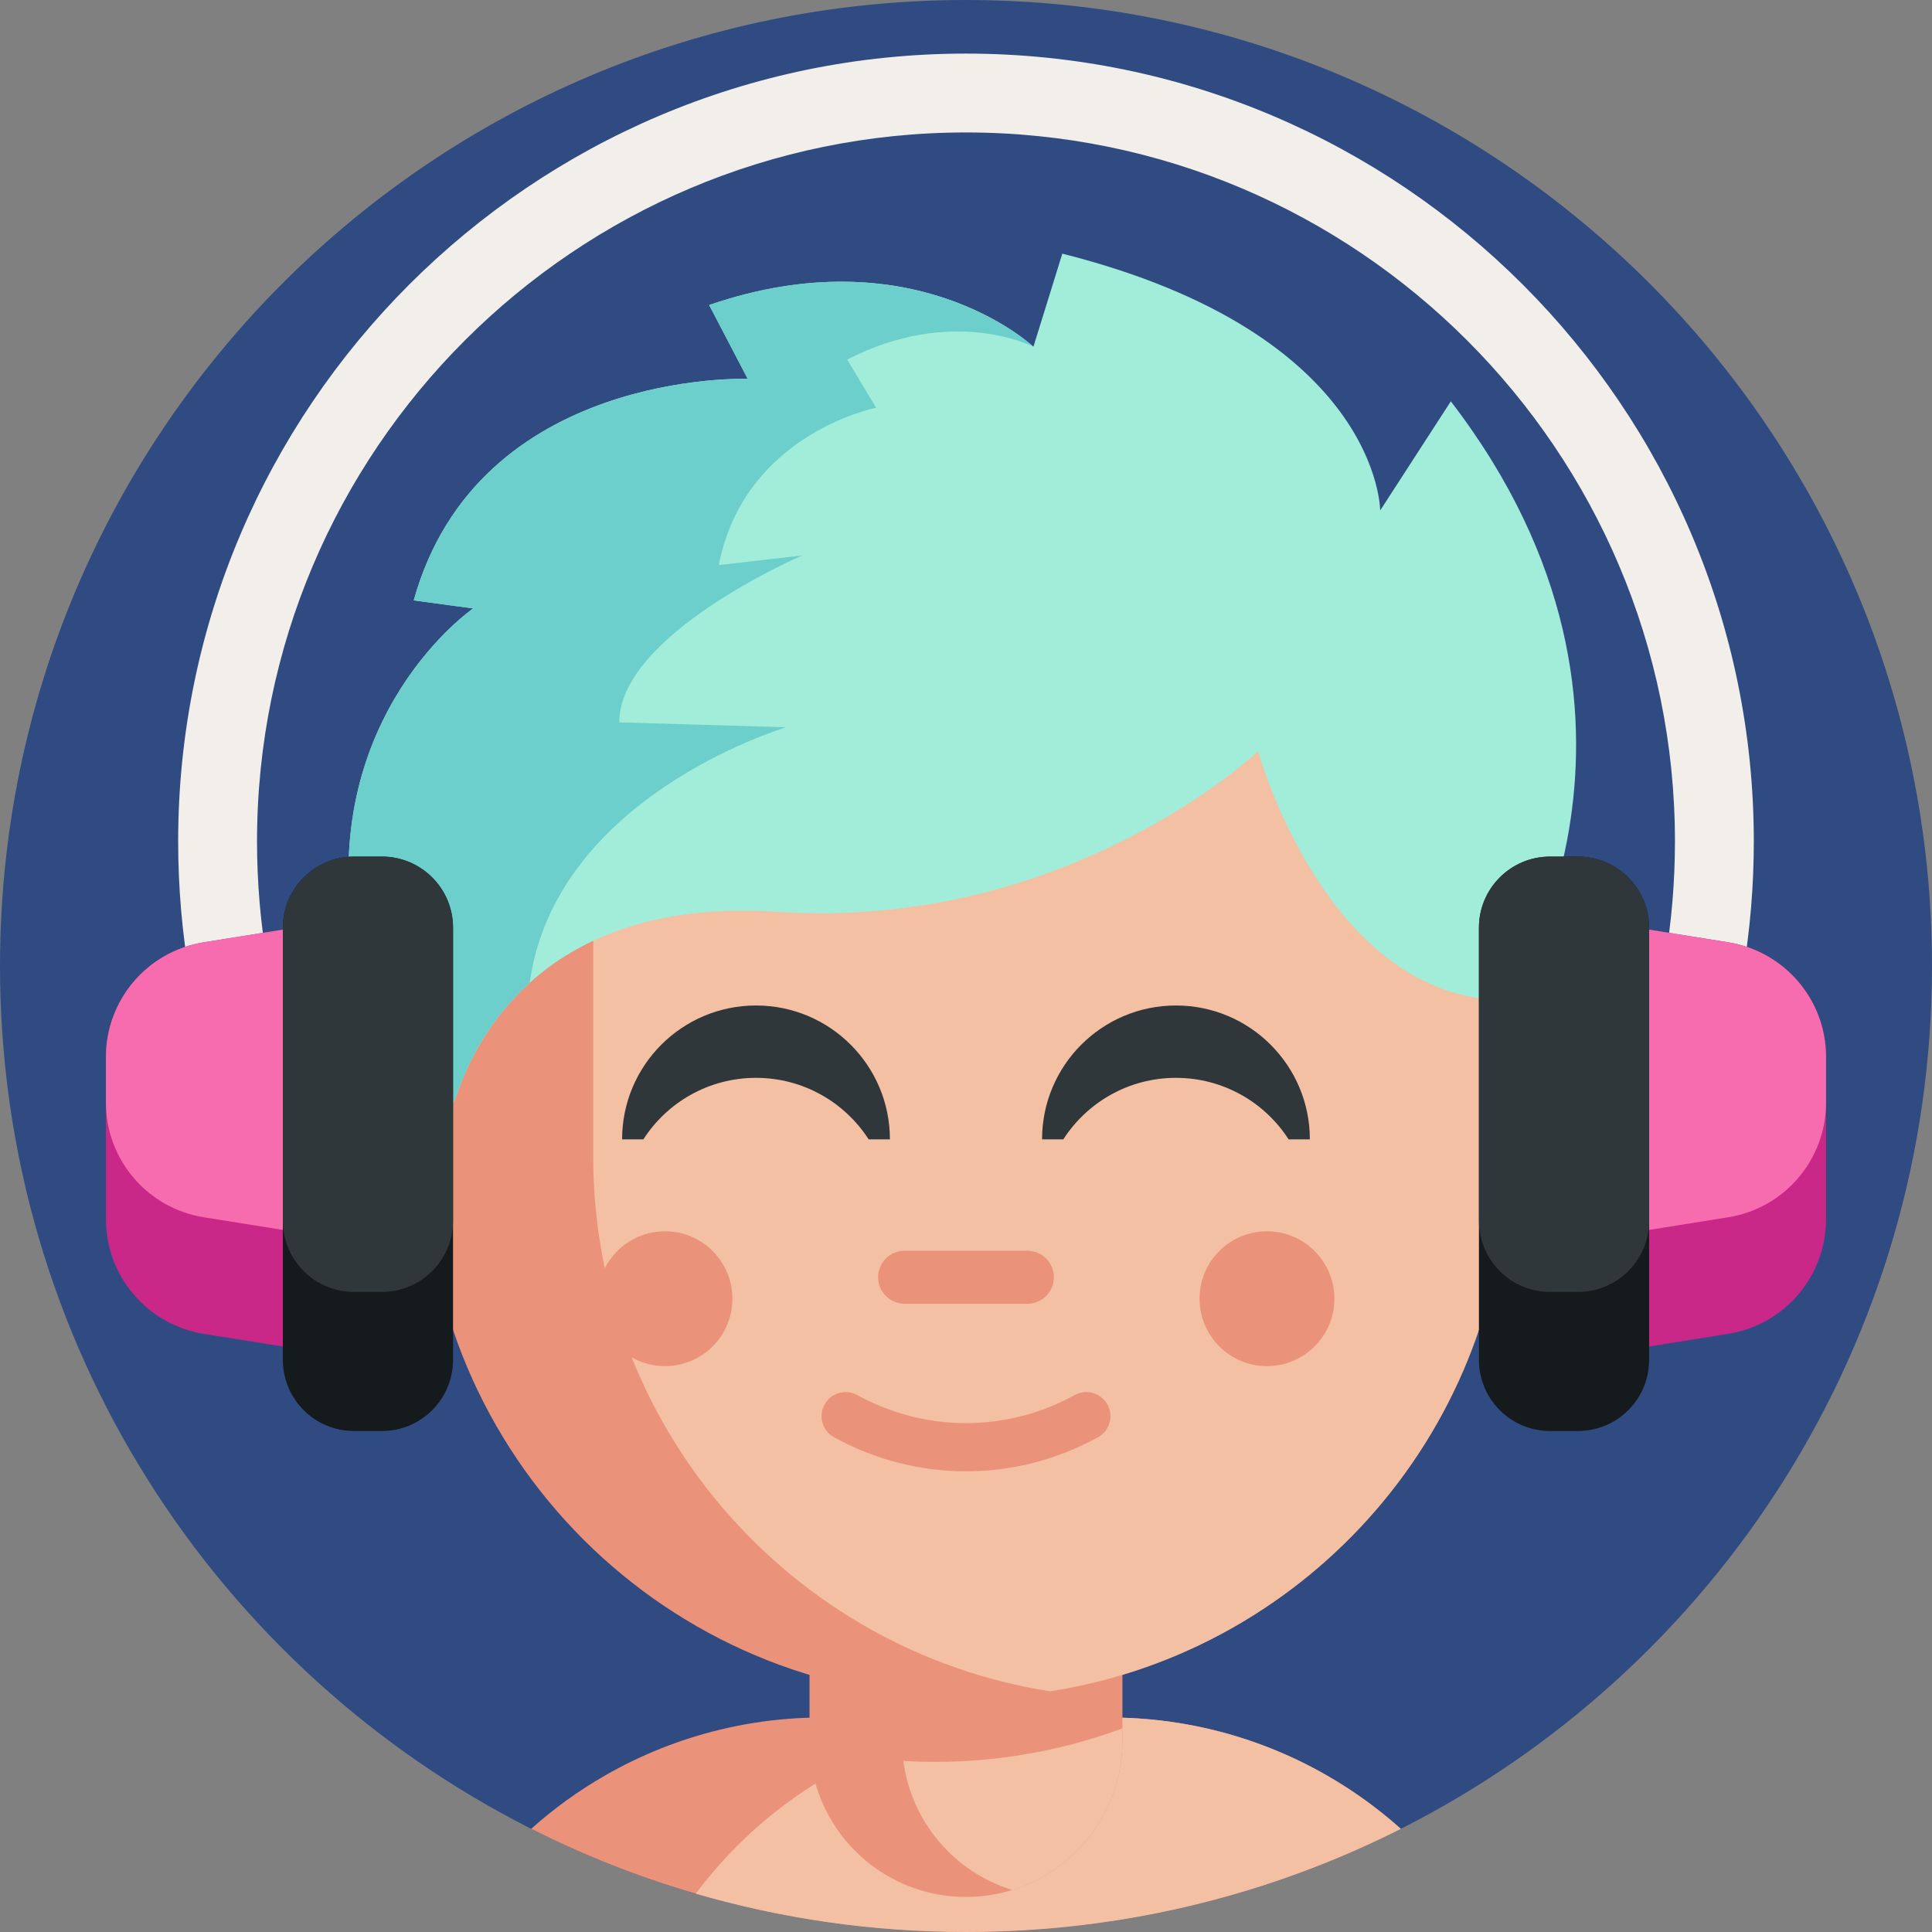 <svg height="512pt" viewBox="0 0 512 512" width="512pt" xmlns="http://www.w3.org/2000/svg"><rect x="0" y="0" width="512" height="512" fill="#808080" stroke="none"/><path d="m512 256c0 99.934-57.262 186.492-140.77 228.664-34.637 17.484-73.781 27.336-115.23 27.336-24.859 0-48.891-3.543-71.617-10.156-15.172-4.41-29.758-10.188-43.613-17.188-83.508-42.164-140.77-128.723-140.77-228.656 0-141.387 114.613-256 256-256s256 114.613 256 256zm0 0" fill="#304b82"/><path d="m59.664 294.16c-8.258-22.781-12.449-46.727-12.449-71.176 0-115.121 93.66-208.781 208.781-208.781s208.781 93.66 208.781 208.781c0 23.605-3.914 46.777-11.629 68.863l-19.73-6.891c6.941-19.867 10.461-40.719 10.461-61.973 0-103.598-84.285-187.883-187.883-187.883s-187.883 84.285-187.883 187.883c0 22.012 3.766 43.562 11.199 64.051zm0 0" fill="#f2efea"/><path d="m371.23 484.664c-34.637 17.484-73.781 27.336-115.23 27.336-24.859 0-48.891-3.543-71.617-10.156-15.172-4.41-29.758-10.188-43.613-17.188 5.977-5.352 12.508-10.074 19.508-14.098 9.457-5.441 19.75-9.59 30.637-12.203 5.758-1.391 11.672-2.34 17.742-2.832 3.133-.25 6.301-.375 9.508-.375h75.66c8.957 0 17.66.992 26.02 2.902.418.105.836.188 1.242.293 10.887 2.625 21.18 6.773 30.637 12.215 6.992 4.023 13.531 8.758 19.508 14.105zm0 0" fill="#eb927a"/><path d="m371.23 484.664c-34.637 17.484-73.781 27.336-115.23 27.336-24.859 0-48.891-3.543-71.617-10.156 21.18-28.348 55.016-46.695 93.133-46.695h16.309c29.727 0 56.855 11.148 77.406 29.516zm0 0" fill="#f4c0a3"/><path d="m297.453 410.379v50.879c0 18.629-12.281 34.371-29.199 39.602-3.871 1.203-7.996 1.852-12.266 1.852-22.895 0-41.453-18.555-41.453-41.453v-50.879zm0 0" fill="#eb927a"/><path d="m297.453 458.035v3.223c0 18.629-12.281 34.371-29.199 39.602-15.262-4.691-26.738-17.965-28.859-34.203 2.77.172 5.555.254 8.355.254 7.844 0 15.531-.621 23.023-1.852 9.227-1.48 18.145-3.855 26.68-7.023zm0 0" fill="#f4c0a3"/><path d="m399.441 251.883v54.625c0 71.383-52.148 130.602-120.43 141.59-.23.039-.473.078-.699.117-7.266 1.16-14.719 1.734-22.324 1.734-79.219 0-143.441-64.223-143.441-143.441v-54.625c0-16.68 2.848-32.711 8.105-47.605 19.617-55.824 72.809-95.848 135.336-95.848h.012c7.594 0 15.062.586 22.336 1.734 68.613 10.719 121.105 70.094 121.105 141.719zm0 0" fill="#eb927a"/><path d="m399.441 251.883v54.625c0 71.383-52.148 130.602-120.43 141.59-.23.039-.473.078-.699.117-68.613-10.723-121.098-70.094-121.098-141.707v-54.625c0-71.625 52.496-131 121.121-141.719 68.613 10.719 121.105 70.094 121.105 141.719zm0 0" fill="#f4c0a3"/><path d="m353.629 344.172c0 9.867-8 17.867-17.867 17.867-9.867 0-17.867-8-17.867-17.867 0-9.871 8-17.867 17.867-17.867 9.867 0 17.867 7.996 17.867 17.867zm0 0" fill="#eb927a"/><path d="m194.094 344.172c0 9.867-8 17.867-17.867 17.867-9.867 0-17.867-8-17.867-17.867 0-9.871 8-17.867 17.867-17.867 9.867 0 17.867 7.996 17.867 17.867zm0 0" fill="#eb927a"/><path d="m235.836 301.949h-5.629c-6.32-9.812-17.332-16.309-29.859-16.309-12.535 0-23.547 6.496-29.859 16.309h-5.625c0-19.602 15.883-35.484 35.484-35.484 19.594 0 35.488 15.883 35.488 35.484zm0 0" fill="#2f373b"/><path d="m347.125 301.949h-5.625c-6.32-9.812-17.332-16.309-29.859-16.309-12.535 0-23.547 6.496-29.859 16.309h-5.625c0-19.602 15.883-35.484 35.484-35.484 19.59 0 35.484 15.883 35.484 35.484zm0 0" fill="#2f373b"/><path d="m272.273 345.508h-32.547c-3.875 0-7.02-3.145-7.02-7.02 0-3.879 3.145-7.023 7.02-7.023h32.547c3.875 0 7.02 3.145 7.02 7.023 0 3.875-3.145 7.02-7.02 7.02zm0 0" fill="#eb927a"/><path d="m256 389.918c-12.012 0-24.023-3.012-34.973-9.031-3.086-1.695-4.215-5.574-2.516-8.664 1.695-3.09 5.578-4.215 8.664-2.52 18.051 9.922 39.602 9.922 57.648 0 3.09-1.699 6.969-.57 8.668 2.52 1.699 3.09.57 6.969-2.516 8.664-10.953 6.02-22.965 9.031-34.977 9.031zm0 0" fill="#eb927a"/><path d="m399.441 265.117c-48 0-66.008-66.023-66.008-66.023s-50.211 47.656-127.629 42.551c-32.137-2.117-52.559 7.188-65.434 18.812-11.195 10.109-16.707 21.953-19.285 29.547-2.105 6.215-9.395 9.305-15.059 6-2.414-1.406-4.188-3.742-4.188-7.57 0-11.906 10.707-36.551 10.707-36.551l-19.055-5.133c-8.359-57.863 31.906-85.508 31.906-85.508l-15.746-2.133c17.023-61.262 88.496-58.711 88.496-58.711l-10.211-19.562c53.578-18.43 84.926 10.121 85.906 11.039h.012l.012.012 7.66-24.668c84.234 21.273 84.234 68.062 84.234 68.062l18.723-28.922c64.656 84.145 14.957 158.758 14.957 158.758zm0 0" fill="#a1edda"/><path d="m224.516 95.293 7.656 12.766s-34.879 6.801-41.684 41.695l22.121-2.555s-48.5 20.844-48.5 44.238l44.211 1.289c-1.863.637-61.145 18.711-67.949 67.73-11.195 10.109-16.707 21.953-19.285 29.547-2.105 6.215-9.395 9.305-15.059 6-2.414-1.406-4.188-3.742-4.188-7.57 0-11.906 10.707-36.551 10.707-36.551l-19.055-5.133c-8.359-57.863 31.906-85.508 31.906-85.508l-15.746-2.133c17.023-61.262 88.496-58.711 88.496-58.711l-10.211-19.562c53.578-18.43 84.926 10.121 85.906 11.039-.777-.395-21.785-10.773-49.328 3.418zm0 0" fill="#6ccfcb"/><path d="m102.656 241.934v119.332l-48.664-7.785c-14.934-2.387-25.922-15.273-25.922-30.395v-42.973c0-15.121 10.988-28.008 25.922-30.395zm0 0" fill="#c92888"/><path d="m102.656 241.934v88.438l-48.664-7.785c-14.934-2.398-25.922-15.273-25.922-30.402v-12.07c0-15.121 10.988-28.008 25.922-30.395zm0 0" fill="#f76cae"/><path d="m120.059 245.871v114.512c0 10.41-8.438 18.848-18.852 18.848h-7.398c-10.414 0-18.852-8.438-18.852-18.848v-114.512c0-10.414 8.438-18.863 18.852-18.863h7.398c10.414 0 18.852 8.449 18.852 18.863zm0 0" fill="#151a1c"/><path d="m120.059 245.871v77.652c0 10.41-8.438 18.848-18.852 18.848h-7.398c-10.414 0-18.852-8.438-18.852-18.848v-77.652c0-10.414 8.438-18.863 18.852-18.863h7.398c10.414 0 18.852 8.449 18.852 18.863zm0 0" fill="#2f373b"/><path d="m409.332 241.934v119.332l48.664-7.785c14.938-2.387 25.926-15.273 25.926-30.395v-42.973c0-15.121-10.992-28.008-25.926-30.395zm0 0" fill="#c92888"/><path d="m409.332 241.934v88.438l48.664-7.785c14.938-2.398 25.926-15.273 25.926-30.402v-12.07c0-15.121-10.992-28.008-25.926-30.395zm0 0" fill="#f76cae"/><path d="m391.934 245.871v114.512c0 10.41 8.438 18.848 18.848 18.848h7.402c10.41 0 18.848-8.438 18.848-18.848v-114.512c0-10.414-8.438-18.863-18.848-18.863h-7.402c-10.41 0-18.848 8.449-18.848 18.863zm0 0" fill="#151a1c"/><path d="m391.934 245.871v77.652c0 10.41 8.438 18.848 18.848 18.848h7.402c10.41 0 18.848-8.438 18.848-18.848v-77.652c0-10.414-8.438-18.863-18.848-18.863h-7.402c-10.41 0-18.848 8.449-18.848 18.863zm0 0" fill="#2f373b"/></svg>